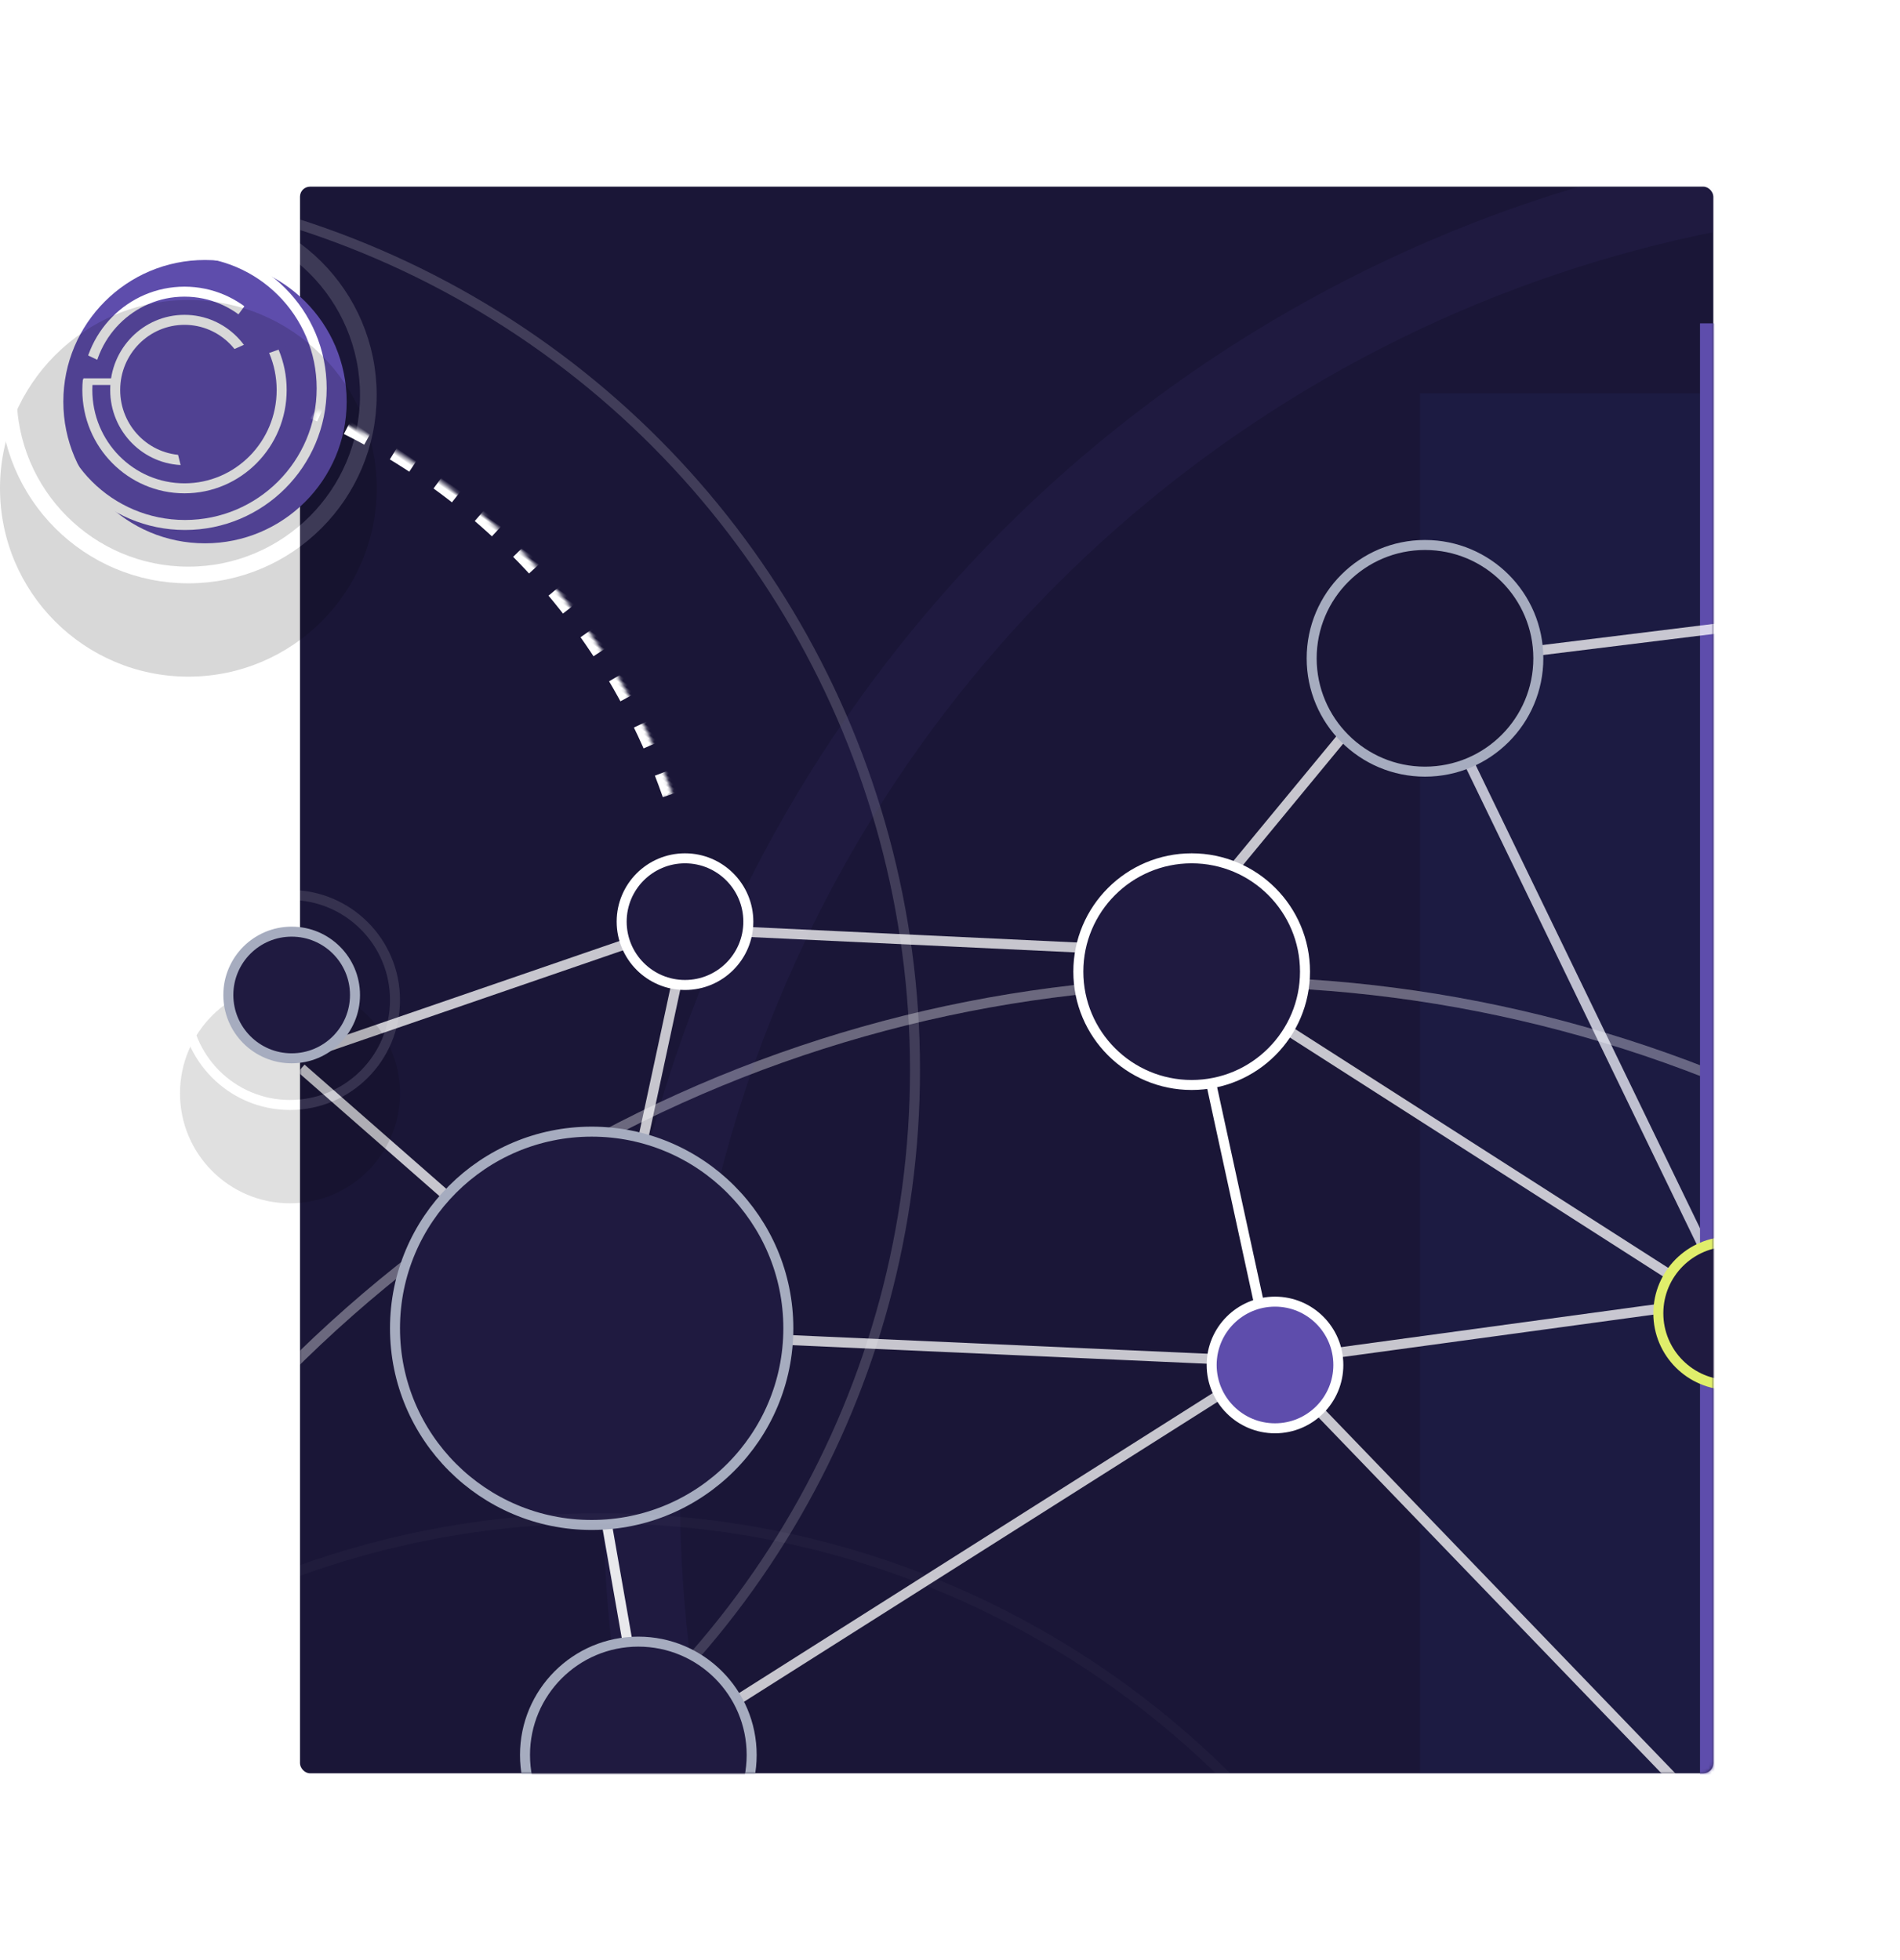 <svg xmlns="http://www.w3.org/2000/svg" xmlns:xlink="http://www.w3.org/1999/xlink" width="570" height="588" viewBox="0 0 570 588">
    <defs>
        <filter id="b" width="163.4%" height="156.5%" x="-31.7%" y="-28.3%" filterUnits="objectBoundingBox">
            <feMorphology in="SourceAlpha" radius="10" result="shadowSpreadOuter1"/>
            <feOffset dy="19" in="shadowSpreadOuter1" result="shadowOffsetOuter1"/>
            <feGaussianBlur in="shadowOffsetOuter1" result="shadowBlurOuter1" stdDeviation="28"/>
            <feColorMatrix in="shadowBlurOuter1" result="shadowMatrixOuter1" values="0 0 0 0 0 0 0 0 0 0 0 0 0 0 0 0 0 0 0.2 0"/>
            <feMerge>
                <feMergeNode in="shadowMatrixOuter1"/>
                <feMergeNode in="SourceGraphic"/>
            </feMerge>
        </filter>
        <rect id="c" width="424" height="476" rx="3"/>
        <circle id="f" cx="87" cy="263" r="33"/>
        <filter id="e" width="289.4%" height="289.4%" x="-94.7%" y="-73.5%" filterUnits="objectBoundingBox">
            <feMorphology in="SourceAlpha" radius="7" result="shadowSpreadOuter1"/>
            <feOffset dy="14" in="shadowSpreadOuter1" result="shadowOffsetOuter1"/>
            <feMorphology in="SourceAlpha" operator="dilate" radius="4" result="shadowInner"/>
            <feOffset dy="14" in="shadowInner" result="shadowInner"/>
            <feComposite in="shadowOffsetOuter1" in2="shadowInner" operator="out" result="shadowOffsetOuter1"/>
            <feGaussianBlur in="shadowOffsetOuter1" result="shadowBlurOuter1" stdDeviation="19.5"/>
            <feColorMatrix in="shadowBlurOuter1" values="0 0 0 0 0 0 0 0 0 0 0 0 0 0 0 0 0 0 0.2 0"/>
        </filter>
        <circle id="h" cx="56.5" cy="81.5" r="56.5"/>
        <filter id="g" width="207.1%" height="207.1%" x="-53.5%" y="-41.2%" filterUnits="objectBoundingBox">
            <feMorphology in="SourceAlpha" radius="7" result="shadowSpreadOuter1"/>
            <feOffset dy="14" in="shadowSpreadOuter1" result="shadowOffsetOuter1"/>
            <feMorphology in="SourceAlpha" operator="dilate" radius="2" result="shadowInner"/>
            <feOffset dy="14" in="shadowInner" result="shadowInner"/>
            <feComposite in="shadowOffsetOuter1" in2="shadowInner" operator="out" result="shadowOffsetOuter1"/>
            <feGaussianBlur in="shadowOffsetOuter1" result="shadowBlurOuter1" stdDeviation="19.5"/>
            <feColorMatrix in="shadowBlurOuter1" values="0 0 0 0 0 0 0 0 0 0 0 0 0 0 0 0 0 0 0.2 0"/>
        </filter>
        <path id="i" d="M66.681.168L.61 30.785l5.183 19.307 141.83 39.015 13.024-21.635z"/>
        <circle id="a" cx="38.511" cy="231.808" r="195.5"/>
        <mask id="k" width="391" height="391" x="0" y="0" fill="#fff">
            <use xlink:href="#a"/>
        </mask>
    </defs>
    <g fill="none" fill-rule="evenodd" transform="translate(0 37)">
        <g filter="url(#b)" transform="translate(90)">
            <mask id="d" fill="#fff">
                <use xlink:href="#c"/>
            </mask>
            <use fill="#1A1637" xlink:href="#c"/>
            <g mask="url(#d)">
                <g transform="translate(-350 -17)">
                    <circle cx="268" cy="282" r="266.5" stroke="#FFF" stroke-width="3" opacity=".169"/>
                    <circle cx="627" cy="652" r="396.5" stroke="#FFF" stroke-width="3" opacity=".197"/>
                    <circle cx="627" cy="652" r="396.5" stroke="#FFF" stroke-width="3" opacity=".197"/>
                    <circle cx="850.5" cy="409.5" r="398" stroke="#5E4DAC" stroke-width="23" opacity=".083"/>
                    <path stroke="#FFF" stroke-linecap="square" stroke-width="3" d="M461.5 239.5l148 7M461.5 239.5l-186 64M680.5 160.5l-71 86M779 351.5l-92.5-191" opacity=".756"/>
                    <path fill="#4B6BDC" d="M770 79h-84v511h84z" opacity=".065"/>
                    <path fill="#5E4DAC" d="M780 58h-10v522h10z"/>
                    <path stroke="#FFF" stroke-linecap="square" stroke-width="3" d="M856.5 139.5l-170 21M773.5 351.5l-164-105M773.5 351.5l-132 18" opacity=".756"/>
                    <path stroke="#FFF" stroke-linecap="square" stroke-width="3" d="M616.5 254.5l25 115"/>
                    <path stroke="#FFF" stroke-linecap="square" stroke-width="3" d="M440.5 360.5l201 9M461.5 483.5l180-114M800.5 534.5l-159-165" opacity=".756"/>
                    <path stroke="#FFF" stroke-linecap="square" stroke-width="3" d="M453.5 483.5l-20-114" opacity=".9"/>
                    <path stroke="#FFF" stroke-linecap="square" stroke-width="3" d="M440.5 360.5l26-121M440.5 360.5l-89-78" opacity=".756"/>
                    <g transform="translate(289 76)">
                        <circle cx="176.5" cy="161.5" r="19" fill="#1F1A40" stroke="#FFF" stroke-width="3"/>
                        <circle cx="353.5" cy="294.5" r="19" fill="#5E4DAC" stroke="#FFF" stroke-width="3"/>
                        <circle cx="328.5" cy="176.5" r="34" fill="#1F1A40" stroke="#FFF" stroke-width="3"/>
                        <circle cx="162.5" cy="411.5" r="34" fill="#1F1A40" stroke="#A6ACBF" stroke-width="3"/>
                        <circle cx="490" cy="279" r="21.5" fill="#1F1A40" stroke="#E0EE6B" stroke-width="3"/>
                        <circle cx="148.5" cy="283.5" r="59" fill="#1F1A40" stroke="#A6ACBF" stroke-width="3"/>
                        <circle cx="398.5" cy="82.5" r="34" fill="#1A1637" stroke="#A6ACBF" stroke-width="3"/>
                    </g>
                </g>
            </g>
            <circle cx="90" cy="666" r="266.5" stroke="#FFF" stroke-width="3" mask="url(#d)" opacity=".169"/>
        </g>
        <g opacity=".124">
            <use fill="#000" filter="url(#e)" xlink:href="#f"/>
            <circle cx="87" cy="263" r="31.5" stroke="#FFF" stroke-linejoin="square" stroke-width="3"/>
        </g>
        <g transform="translate(13 37)">
            <circle cx="48.5" cy="46.5" r="42.5" fill="#5E4DAC"/>
            <circle cx="42.5" cy="42.5" r="41" stroke="#FFF" stroke-width="3"/>
            <g transform="translate(11.697 12)">
                <ellipse cx="30.652" cy="31" stroke="#FFF" stroke-width="3" rx="29.152" ry="29.5"/>
                <ellipse cx="30.652" cy="31" stroke="#FFF" stroke-width="3" rx="20.792" ry="21.045"/>
                <path fill="#5E4DAC" d="M43.191 19.808l7.469-3.34L56.427 31 45.705 50.838l-15.402 5.971-2.896-11.657 18.298-7.283z"/>
            </g>
            <path fill="#5E4DAC" d="M61.674 16.057l-4.273 5.793 7.814 10.938L73 30.035zM11 39.542l5.225 1.697 1.942-6.341-6.47-3.09z"/>
            <path stroke="#FFF" stroke-linecap="square" stroke-width="2" d="M13 40.5h8"/>
        </g>
        <g opacity=".154">
            <use fill="#000" filter="url(#g)" xlink:href="#h"/>
            <circle cx="56.5" cy="81.5" r="54" stroke="#FFF" stroke-linejoin="square" stroke-width="5"/>
        </g>
        <g transform="rotate(34 -27.095 213.418)">
            <mask id="j" fill="#fff">
                <use xlink:href="#i"/>
            </mask>
            <g stroke="#FFF" stroke-dasharray="7,9" stroke-width="6" mask="url(#j)">
                <use mask="url(#k)" xlink:href="#a"/>
            </g>
        </g>
        <circle cx="87.5" cy="261.5" r="19" fill="#1F1A40" stroke="#A6ACBF" stroke-width="3"/>
    </g>
</svg>

